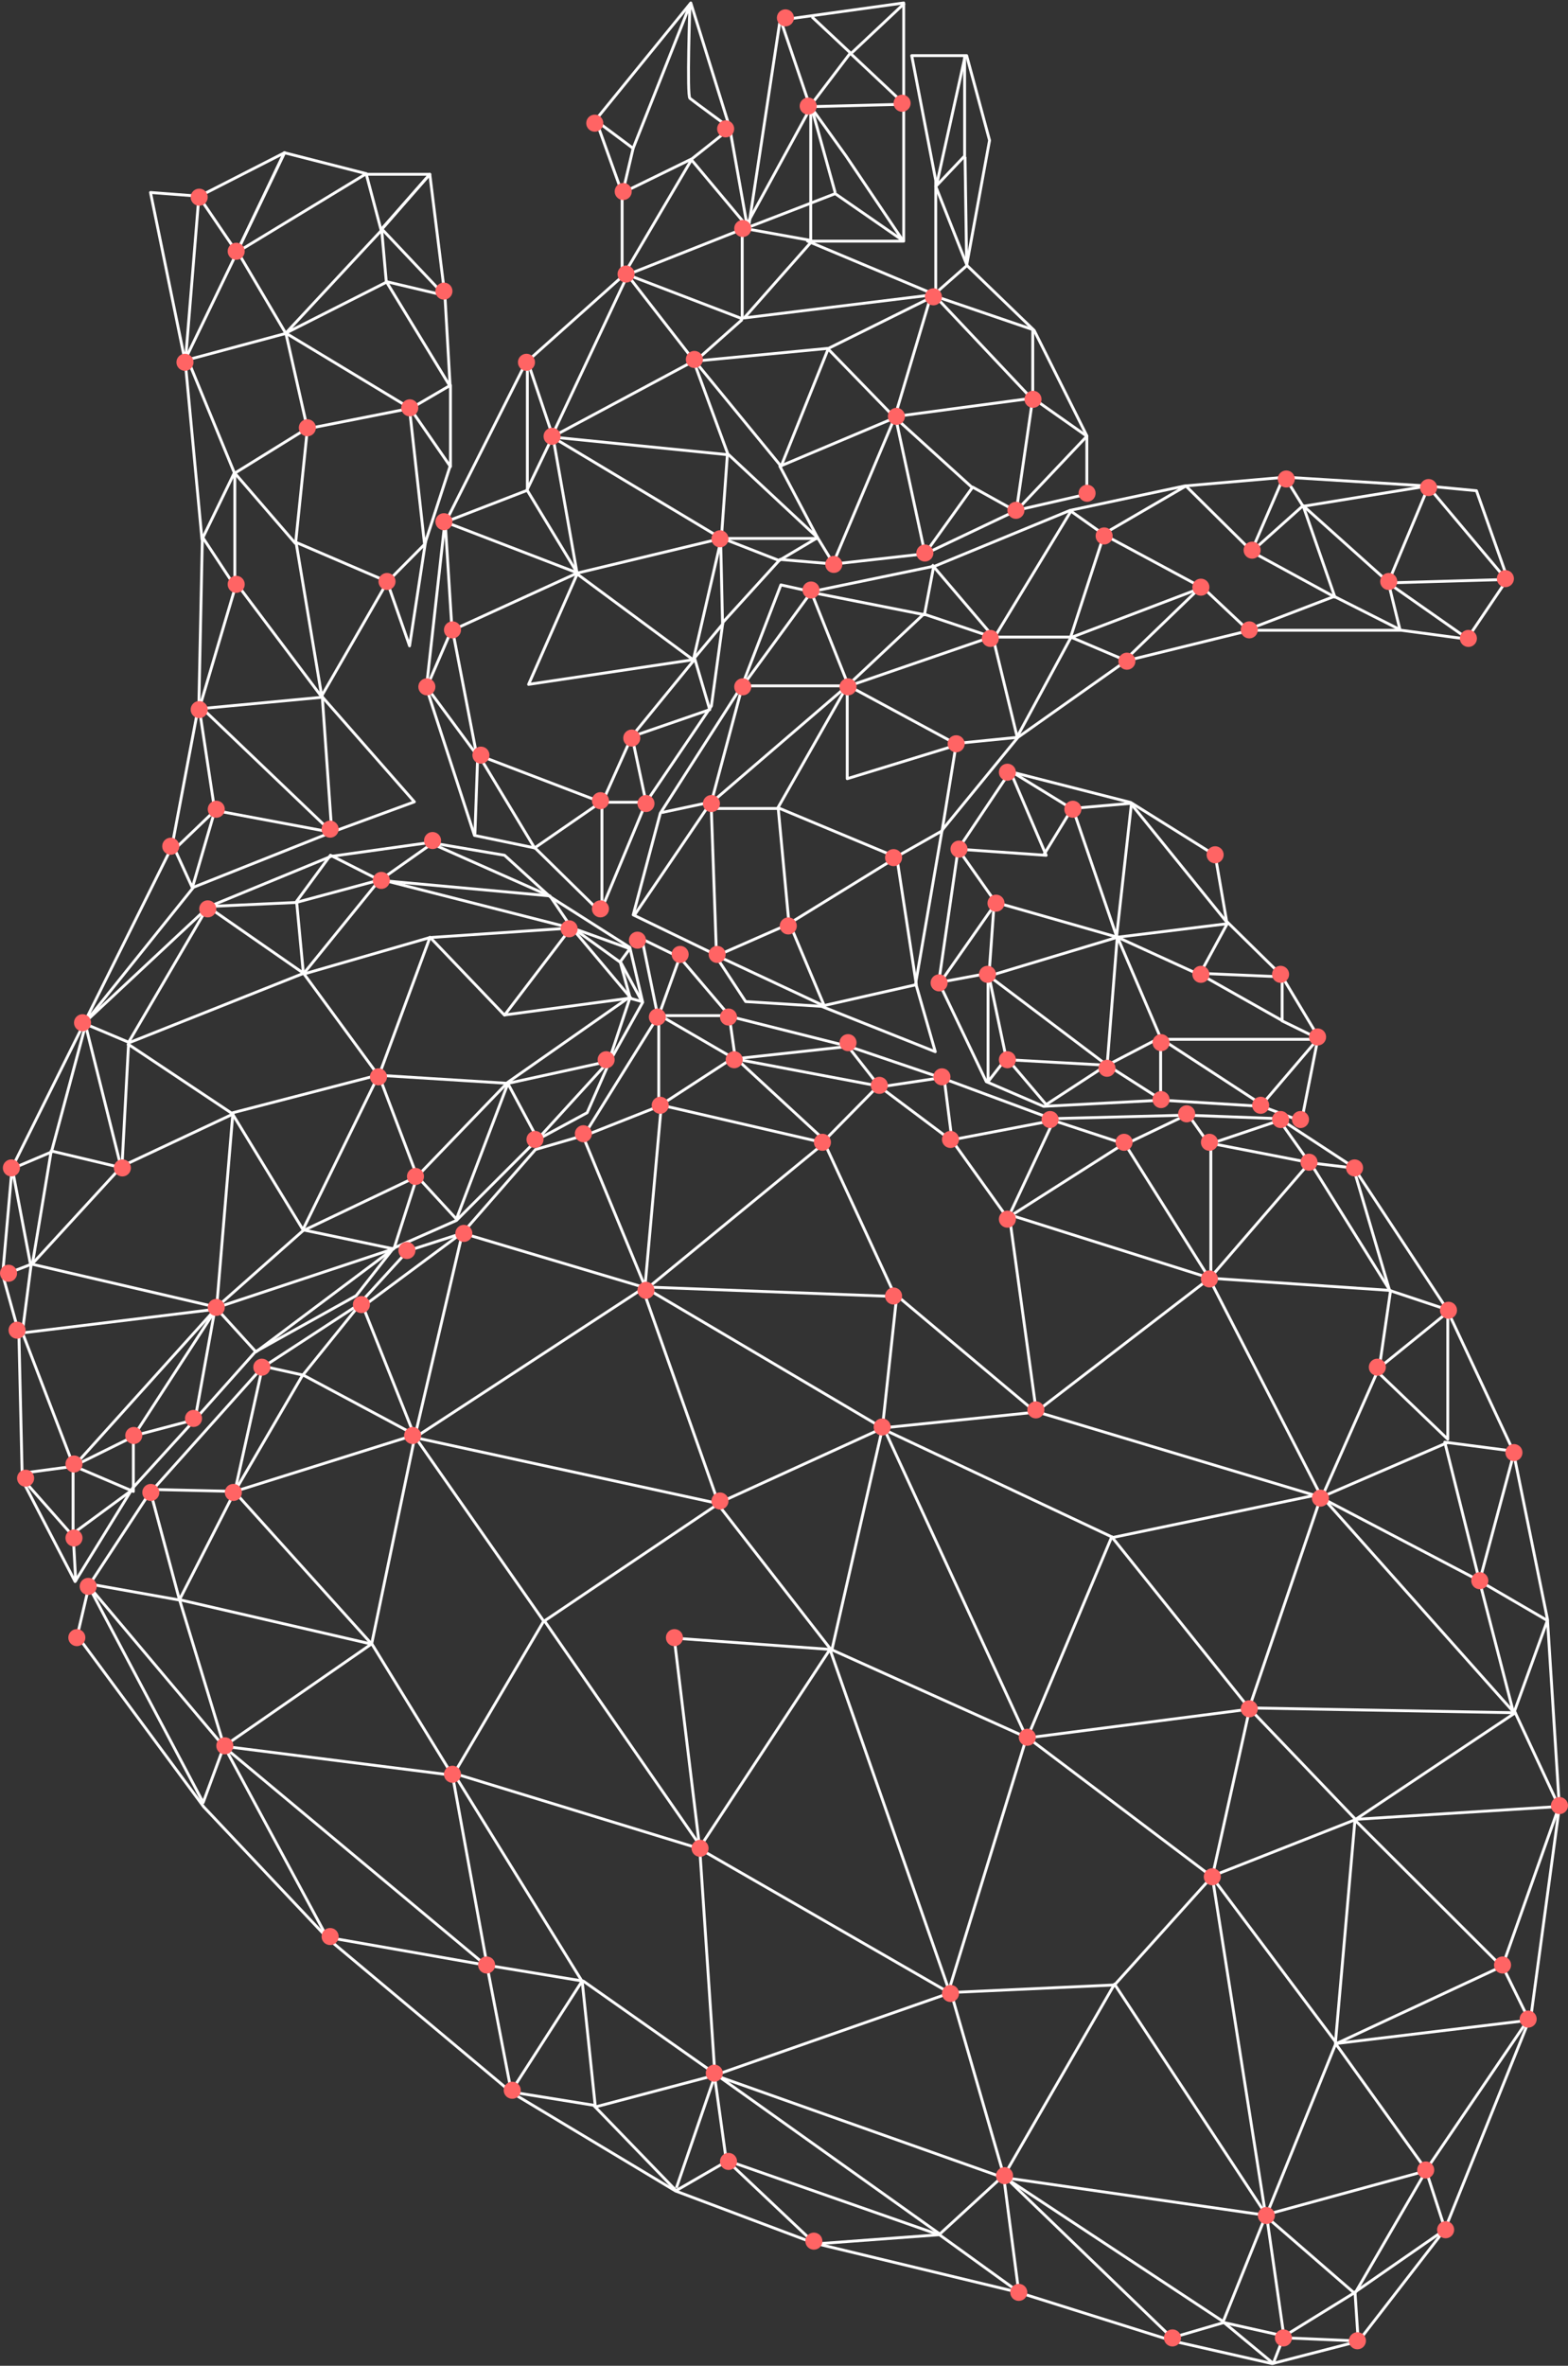<svg xmlns="http://www.w3.org/2000/svg" width="551" height="831.049" viewBox="0 0 551 831.049">
  <rect x="0" y="0" width="551" height="831.049" fill="#333333" stroke="none"/>
  <g id="Group_1" data-name="Group 1" transform="translate(-871 -74.733)">
    <g id="lines">
      <path id="Path_1" data-name="Path 1" d="M2655.9,479.375l28.817,7.367-45.5,27.625Z" transform="translate(-1685 -351)" fill="none" stroke="#fff" stroke-linejoin="round" stroke-width="1"/>
      <path id="Path_2" data-name="Path 2" d="M2639.219,514.367l-13.325-19.608,30.117-15.383Z" transform="translate(-1685 -351)" fill="none" stroke="#fff" stroke-linejoin="round" stroke-width="1"/>
      <path id="Path_3" data-name="Path 3" d="M2625.894,494.65l-17.008-1.3,12.242,59.692Z" transform="translate(-1685 -351)" fill="none" stroke="#fff" stroke-linejoin="round" stroke-width="1"/>
      <path id="Path_4" data-name="Path 4" d="M2620.91,552.392l18.525-38.35,17.008,28.817Z" transform="translate(-1685 -351)" fill="none" stroke="#fff" stroke-linejoin="round" stroke-width="1"/>
      <path id="Path_5" data-name="Path 5" d="M2684.719,486.959h22.317l-17.117,19.608Z" transform="translate(-1685 -351)" fill="none" stroke="#fff" stroke-linejoin="round" stroke-width="1"/>
      <path id="Path_6" data-name="Path 6" d="M2690.135,506.567l-33.692,36.183,35.317-17.875Z" transform="translate(-1685 -351)" fill="none" stroke="#fff" stroke-linejoin="round" stroke-width="1"/>
      <path id="Path_7" data-name="Path 7" d="M2691.76,524.659l20.583,4.875,1.842,31.958Z" transform="translate(-1685 -351)" fill="none" stroke="#fff" stroke-linejoin="round" stroke-width="1"/>
      <path id="Path_8" data-name="Path 8" d="M2707.036,486.959l5.308,42.683-22.208-23.508Z" transform="translate(-1685 -351)" fill="none" stroke="#fff" stroke-linejoin="round" stroke-width="1"/>
      <path id="Path_9" data-name="Path 9" d="M2656.444,542.75l43.767,26.433-36.183,7.15Z" transform="translate(-1685 -351)" fill="none" stroke="#fff" stroke-linejoin="round" stroke-width="1"/>
      <path id="Path_10" data-name="Path 10" d="M2700.211,569.292l14.083-8.233v28.6Z" transform="translate(-1685 -351)" fill="none" stroke="#fff" stroke-linejoin="round" stroke-width="1"/>
      <path id="Path_11" data-name="Path 11" d="M2664.027,576.334l-4.117,39.867,32.283,13.867,13-13.108-5.308-47.775" transform="translate(-1685 -351)" fill="none" stroke="#fff" stroke-linejoin="round" stroke-width="1"/>
      <path id="Path_12" data-name="Path 12" d="M2620.91,550.767l6.067,64.458,11.375-23.4-16.358-39.758" transform="translate(-1685 -351)" fill="none" stroke="#fff" stroke-linejoin="round" stroke-width="1"/>
      <path id="Path_13" data-name="Path 13" d="M2638.352,592.042l25.892-16.033" transform="translate(-1685 -351)" fill="none" stroke="#fff" stroke-width="1"/>
      <path id="Path_14" data-name="Path 14" d="M2714.294,589.117l-8.992,27.625" transform="translate(-1685 -351)" fill="none" stroke="#fff" stroke-width="1"/>
      <path id="Path_15" data-name="Path 15" d="M2659.911,616.742l-21.536-24.96" transform="translate(-1685 -351)" fill="none" stroke="#fff" stroke-width="1"/>
      <path id="Path_16" data-name="Path 16" d="M2692.033,630.067l7.886,22.555,5.634-36.758" transform="translate(-1685 -351)" fill="none" stroke="#fff" stroke-linejoin="round" stroke-width="1"/>
      <path id="Path_17" data-name="Path 17" d="M2627.108,614.6l-1.268,60.7,13.238-44.644,29.857,39.715,23.378-40.56" transform="translate(-1685 -351)" fill="none" stroke="#fff" stroke-linejoin="round" stroke-width="1"/>
      <path id="Path_18" data-name="Path 18" d="M2626.827,613.893l11.689,17.745V591.782" transform="translate(-1685 -351)" fill="none" stroke="#fff" stroke-linejoin="round" stroke-width="1"/>
      <path id="Path_19" data-name="Path 19" d="M2669.077,670.368l-9.013-53.939" transform="translate(-1685 -351)" fill="none" stroke="#fff" stroke-width="1"/>
      <path id="Path_20" data-name="Path 20" d="M2625.841,674.733l43.518-4.084,32.251,36.758-29.153,10.7L2624.01,737.4l-38.729,48.306,31.124-62.53,9.436-49.855,5.633,37.18-14.083,13.52" transform="translate(-1685 -351)" fill="none" stroke="#fff" stroke-linejoin="round" stroke-width="1"/>
      <path id="Path_21" data-name="Path 21" d="M2616.264,723.321l1.127.7,6.2,13.52,8.027-27.463" transform="translate(-1685 -351)" fill="none" stroke="#fff" stroke-linejoin="round" stroke-width="1"/>
      <path id="Path_22" data-name="Path 22" d="M2672.6,718.11l-3.38-48.024" transform="translate(-1685 -351)" fill="none" stroke="#fff" stroke-width="1"/>
      <path id="Path_23" data-name="Path 23" d="M2627.249,674.733,2672.6,718.11l-41.405-7.746" transform="translate(-1685 -351)" fill="none" stroke="#fff" stroke-linejoin="round" stroke-width="1"/>
      <path id="Path_24" data-name="Path 24" d="M2585.281,785.71l-25.261,50.652,14.042-5.95,12.615-46.888" transform="translate(-1685 -351)" fill="none" stroke="#fff" stroke-linejoin="round" stroke-width="1"/>
      <path id="Path_25" data-name="Path 25" d="M2574.538,830.174l24.039,5.712-12.615-50.458,15.233,6.426,27.847-47.6,33.559,23.325-2.38-25.229,11.9-16.185,17.375,8.806,18.565-13.09,25.229,4.284,15.947,14.519,28.085,17.851,4.522,19.279-11.662,20.945-7.854,17.851-17.613,9.52-28.323,28.323-22.135,9.758-13.091,16.661L2645.7,900.624l-21.421,24.039-21.659,23.8-20.231,32.845-18.565-35.7-1.19-51.648-5.712-20.469,3.332-37.605,6.426,33.8,65.452,15.233,5.712-68.308,51.41-13.328,17.851-48.316,26.181,27.371,23.563-30.941,17.137,12.376,3.332,12.138L2734.48,805.9l-31.893,33.083L2662.6,858.021" transform="translate(-1685 -351)" fill="none" stroke="#fff" stroke-linejoin="round" stroke-width="1"/>
      <path id="Path_26" data-name="Path 26" d="M2598.815,836.362l2.38-44.27,61.644-24.515,26.419-32.607,59.978,5.474,7.616,11.186,20.469,7.378-3.332,4.522,7.616,14.042-4.284-1.19-7.378,22.135-24.991,27.371-10.472-19.517-18.089,47.6-13.8-14.995-8.092,25.229-48.554,36.415-14.281-15.709-7.14,39.509-21.659,5.712v19.517l-21.183-9.044v24.753l-17.851-20.231" transform="translate(-1685 -351)" fill="none" stroke="#fff" stroke-linejoin="round" stroke-width="1"/>
      <path id="Path_27" data-name="Path 27" d="M2582.63,981.309l-.952-16.9,20.707-15.233" transform="translate(-1685 -351)" fill="none" stroke="#fff" stroke-linejoin="round" stroke-width="1"/>
      <path id="Path_28" data-name="Path 28" d="M2563.828,943.228l17.851-2.38,21.183-10.472L2631.9,885.63l-68.071,8.33,3.094-23.8,31.893-34.749,39.033-18.327-37.129-24.753" transform="translate(-1685 -351)" fill="none" stroke="#fff" stroke-linejoin="round" stroke-width="1"/>
      <path id="Path_29" data-name="Path 29" d="M2556.925,873.729l10.472-4.046,6.664-39.985" transform="translate(-1685 -351)" fill="none" stroke="#fff" stroke-linejoin="round" stroke-width="1"/>
      <path id="Path_30" data-name="Path 30" d="M2563.828,893.722l18.089,47.126,49.982-55.456" transform="translate(-1685 -351)" fill="none" stroke="#fff" stroke-linejoin="round" stroke-width="1"/>
      <path id="Path_31" data-name="Path 31" d="M2689.072,803.454l45.067,2.817" transform="translate(-1685 -351)" fill="none" stroke="#fff" stroke-width="1"/>
      <path id="Path_32" data-name="Path 32" d="M2702.733,839.367l-13.661-36.053-26.617,54.362-24.787-40.7" transform="translate(-1685 -351)" fill="none" stroke="#fff" stroke-linejoin="round" stroke-width="1"/>
      <path id="Path_33" data-name="Path 33" d="M2694.283,864.435l-31.547-6.619-30.843,27.322Z" transform="translate(-1685 -351)" fill="none" stroke="#fff" stroke-linejoin="round" stroke-width="1"/>
      <path id="Path_34" data-name="Path 34" d="M2585.981,784.723l43.236-40.419,43.095-17.745,36.194-5.07" transform="translate(-1685 -351)" fill="none" stroke="#fff" stroke-linejoin="round" stroke-width="1"/>
      <path id="Path_35" data-name="Path 35" d="M2629.217,744.163l30.843-1.408,29.293-7.887" transform="translate(-1685 -351)" fill="none" stroke="#fff" stroke-linejoin="round" stroke-width="1"/>
      <path id="Path_36" data-name="Path 36" d="M2707.25,721.88l41.6,18.47" transform="translate(-1685 -351)" fill="none" stroke="#fff" stroke-width="1"/>
      <path id="Path_37" data-name="Path 37" d="M2690.891,734.97l65.758,16.755-49.617,3.358-44.2,12.783,26.108,35.642" transform="translate(-1685 -351)" fill="none" stroke="#fff" stroke-linejoin="round" stroke-width="1"/>
      <path id="Path_38" data-name="Path 38" d="M2733.25,782.275l44.417-5.958-21.125-25.133" transform="translate(-1685 -351)" fill="none" stroke="#fff" stroke-linejoin="round" stroke-width="1"/>
      <path id="Path_39" data-name="Path 39" d="M2769.975,798.525l-35.642,7.8" transform="translate(-1685 -351)" fill="none" stroke="#fff" stroke-width="1"/>
      <path id="Path_40" data-name="Path 40" d="M2798.75,426.771,2765.364,467.8l9.251,25.743v29.363l-33.788,30.168-28.559,56.715-6.436,57.52,16.894,51.888,21.318,4.425,22.927,22.525,16.089-38.615,22.927-33.788,4.022-29.363,20.112-22.123,18.905,1.609,32.179-3.62,32.179-15.285,24.536-5.631V578.816l-18.5-37.006-23.732-22.927,8.045-43.844-8.045-29.765h-19.307l8.447,43.844v40.224l-45.05-18.905h33.788V426.771l-43.441,6.034-11.263,74.011-6.436-36.2Z" transform="translate(-1685 -351)" fill="none" stroke="#fff" stroke-linejoin="round" stroke-width="1"/>
      <path id="Path_41" data-name="Path 41" d="M2812.533,470.708s-13-9.52-14.1-10.436,0-32.772,0-32.772l-19.956,50.348-13-9.7" transform="translate(-1685 -351)" fill="none" stroke="#fff" stroke-linejoin="round" stroke-width="1"/>
      <path id="Path_42" data-name="Path 42" d="M2778.479,477.849l-3.662,15.562,24.35-11.9,13.365-10.619" transform="translate(-1685 -351)" fill="none" stroke="#fff" stroke-linejoin="round" stroke-width="1"/>
      <path id="Path_43" data-name="Path 43" d="M2774.818,522.887l24.167-41.011,19.773,23.618-42.109,16.661-26.547,56.39-8.788-26.181v45.588l-28.857,11.154,46.475,17.886-44.363,20.28-8.591,19.858,17.886,24.223-.986,27.463" transform="translate(-1685 -351)" fill="none" stroke="#fff" stroke-linejoin="round" stroke-width="1"/>
      <path id="Path_44" data-name="Path 44" d="M2712.456,609.387l2.394,37.743" transform="translate(-1685 -351)" fill="none" stroke="#fff" stroke-width="1"/>
      <path id="Path_45" data-name="Path 45" d="M2723.582,691.352l-8.591-44.5" transform="translate(-1685 -351)" fill="none" stroke="#fff" stroke-width="1"/>
      <path id="Path_46" data-name="Path 46" d="M2723.582,689.944l20.28,33.659,23.66-16.337v38.166" transform="translate(-1685 -351)" fill="none" stroke="#fff" stroke-linejoin="round" stroke-width="1"/>
      <path id="Path_47" data-name="Path 47" d="M2724.99,691.352l42.391,16.2h15.633l-4.929-23.1,27.322-9.436-5.352-18.168,9.858-11.83-.7-30.42,20.562,8.028,13.52-8.028,5.492,9.013,21.829-51.686,10.422,48.306,16.759-23.378L2913,605.3l24.927-26.336-19.012-13.379V541.505l-35.068-11.971,11.971-10.562-10.985-27.744,10.14-10.7V445.457" transform="translate(-1685 -351)" fill="none" stroke="#fff" stroke-linejoin="round" stroke-width="1"/>
      <path id="Path_48" data-name="Path 48" d="M2885.118,490.664l10-45.067" transform="translate(-1685 -351)" fill="none" stroke="#fff" stroke-width="1"/>
      <path id="Path_49" data-name="Path 49" d="M2895.117,480.806l.563,37.6" transform="translate(-1685 -351)" fill="none" stroke="#fff" stroke-width="1"/>
      <path id="Path_50" data-name="Path 50" d="M2918.777,566.01l-34.645-36.758-66.615,8.168,23.378-26.477V463.2l32.955-.845-18.872-17.745,18.872-17.745" transform="translate(-1685 -351)" fill="none" stroke="#fff" stroke-linejoin="round" stroke-width="1"/>
      <path id="Path_51" data-name="Path 51" d="M2841.319,431.655l13.52,12.675-14.224,18.731-10.422-30.7" transform="translate(-1685 -351)" fill="none" stroke="#fff" stroke-linejoin="round" stroke-width="1"/>
      <path id="Path_52" data-name="Path 52" d="M2840.755,463.061l12.534,17.463,20,29.716-23.8-16.478-8.732,3.38" transform="translate(-1685 -351)" fill="none" stroke="#fff" stroke-linejoin="round" stroke-width="1"/>
      <path id="Path_53" data-name="Path 53" d="M2849.487,493.411l-8.309-29.927" transform="translate(-1685 -351)" fill="none" stroke="#fff" stroke-width="1"/>
      <path id="Path_54" data-name="Path 54" d="M2841.178,510.24l-23.378-4.225L2841.178,497" transform="translate(-1685 -351)" fill="none" stroke="#fff" stroke-linejoin="round" stroke-width="1"/>
      <path id="Path_55" data-name="Path 55" d="M2817.8,505.734l23.238-42.532" transform="translate(-1685 -351)" fill="none" stroke="#fff" stroke-width="1"/>
      <path id="Path_56" data-name="Path 56" d="M2816.814,506.579V537.7l-40.419-15.492,23.519,30.279L2750.2,579.108l-9.013,18.731,17.745,29.293-17.182,39.011,58.3-8.732-21.97,26.9-10.422,23.238" transform="translate(-1685 -351)" fill="none" stroke="#fff" stroke-linejoin="round" stroke-width="1"/>
      <path id="Path_57" data-name="Path 57" d="M2758.509,627.132l41.124,30.42,9.858-42.673Z" transform="translate(-1685 -351)" fill="none" stroke="#fff" stroke-linejoin="round" stroke-width="1"/>
      <path id="Path_58" data-name="Path 58" d="M2750.2,578.545l8.591,48.588" transform="translate(-1685 -351)" fill="none" stroke="#fff" stroke-width="1"/>
      <path id="Path_59" data-name="Path 59" d="M2809.49,614.88l-59.432-35.631,61.544,6.2Z" transform="translate(-1685 -351)" fill="none" stroke="#fff" stroke-linejoin="round" stroke-width="1"/>
      <path id="Path_60" data-name="Path 60" d="M2843.431,614.88H2809.35" transform="translate(-1685 -351)" fill="none" stroke="#fff" stroke-width="1"/>
      <path id="Path_61" data-name="Path 61" d="M2799.773,552.631l11.971,32.533,31.547,29.434-13.238-25.068,40.419-17.041-23.66-24.364Z" transform="translate(-1685 -351)" fill="none" stroke="#fff" stroke-linejoin="round" stroke-width="1"/>
      <path id="Path_62" data-name="Path 62" d="M2847.093,548.125l-16.618,41.405-30.7-37.462" transform="translate(-1685 -351)" fill="none" stroke="#fff" stroke-linejoin="round" stroke-width="1"/>
      <path id="Path_63" data-name="Path 63" d="M2816.814,537.985l-16.337,14.506" transform="translate(-1685 -351)" fill="none" stroke="#fff" stroke-width="1"/>
      <path id="Path_64" data-name="Path 64" d="M2884.414,529.642l-37.884,18.764" transform="translate(-1685 -351)" fill="none" stroke="#fff" stroke-width="1"/>
      <path id="Path_65" data-name="Path 65" d="M2883.146,529.642l-12.675,42.424,48.447-6.478-5.774,39.574" transform="translate(-1685 -351)" fill="none" stroke="#fff" stroke-linejoin="round" stroke-width="1"/>
      <path id="Path_66" data-name="Path 66" d="M2870.471,572.348l27.322,24.787" transform="translate(-1685 -351)" fill="none" stroke="#fff" stroke-width="1"/>
      <path id="Path_67" data-name="Path 67" d="M3085.783,629.057l-10.948-30.941-17.375-1.666-49.744-3.094-35.463,3.094-40.224,8.568-47.364,19.517-43.556,9.044-10.71-2.38-13.566,35.225-28.8,44.984-9.521,35.7,28.561,13.8,10.948,16.661,26.657,1.666,39.986,15.947-6.9-24.039,9.282-53.79,26.657-32.607,38.082-26.9,43.555-10.71h53.076l23.087,3.094Z" transform="translate(-1685 -351)" fill="none" stroke="#fff" stroke-linejoin="round" stroke-width="1"/>
      <path id="Path_68" data-name="Path 68" d="M2841.348,633.341,2816.833,666.9l-10.948,40.938,1.9,53.552L2845.394,779,2878,771.624l-6.9-44.984,15.947-9.044,5-30.7,21.421-2.142-8.568-35.225h27.371l19.041,8.092,26.9-25.943,16.185,15.233,30.465-11.662,23.087,11.662-4.046-16.423,41.413-1.19L3057.7,596.45l-43.794,7.14-6.664-10.71L2995.815,619.3l-23.087-22.849-29.037,16.9-11.425-8.092" transform="translate(-1685 -351)" fill="none" stroke="#fff" stroke-linejoin="round" stroke-width="1"/>
      <path id="Path_69" data-name="Path 69" d="M2884.132,624.535l-3.275,17.137-39.747-7.854,13.09,32.845h-37.367" transform="translate(-1685 -351)" fill="none" stroke="#fff" stroke-linejoin="round" stroke-width="1"/>
      <path id="Path_70" data-name="Path 70" d="M2853.724,666.662l-47.364,40.7-17.851,3.808" transform="translate(-1685 -351)" fill="none" stroke="#fff" stroke-linejoin="round" stroke-width="1"/>
      <path id="Path_71" data-name="Path 71" d="M2779,747.109l27.123-39.985" transform="translate(-1685 -351)" fill="none" stroke="#fff" stroke-width="1"/>
      <path id="Path_72" data-name="Path 72" d="M2808.027,761.39l25.467-11.186,12.138,28.8" transform="translate(-1685 -351)" fill="none" stroke="#fff" stroke-linejoin="round" stroke-width="1"/>
      <path id="Path_73" data-name="Path 73" d="M2805.885,709.742h23.325l24.515-43.08,26.9-25.229,24.753,8.33-21.9-25.7" transform="translate(-1685 -351)" fill="none" stroke="#fff" stroke-linejoin="round" stroke-width="1"/>
      <path id="Path_74" data-name="Path 74" d="M2905.372,649.764l27.133-44.746" transform="translate(-1685 -351)" fill="none" stroke="#fff" stroke-width="1"/>
      <path id="Path_75" data-name="Path 75" d="M2932.148,649.764l11.782-36.177,34.511,18.565Z" transform="translate(-1685 -351)" fill="none" stroke="#fff" stroke-linejoin="round" stroke-width="1"/>
      <path id="Path_76" data-name="Path 76" d="M2995.815,619.537l18.089-16.185,11.187,32.131Z" transform="translate(-1685 -351)" fill="none" stroke="#fff" stroke-linejoin="round" stroke-width="1"/>
      <path id="Path_77" data-name="Path 77" d="M3013.9,603.352l29.989,26.895,14.042-33.559" transform="translate(-1685 -351)" fill="none" stroke="#fff" stroke-linejoin="round" stroke-width="1"/>
      <path id="Path_78" data-name="Path 78" d="M3043.417,630.247l27.847,19.517" transform="translate(-1685 -351)" fill="none" stroke="#fff" stroke-width="1"/>
      <path id="Path_79" data-name="Path 79" d="M2913.464,684.513l18.8-34.749" transform="translate(-1685 -351)" fill="none" stroke="#fff" stroke-width="1"/>
      <path id="Path_80" data-name="Path 80" d="M2892.52,687.369l-38.8,11.9V666.424Z" transform="translate(-1685 -351)" fill="none" stroke="#fff" stroke-linejoin="round" stroke-width="1"/>
      <path id="Path_81" data-name="Path 81" d="M2903.468,649.764,2853.724,666.9" transform="translate(-1685 -351)" fill="none" stroke="#fff" stroke-width="1"/>
      <path id="Path_82" data-name="Path 82" d="M2833.256,750.2l-3.808-40.7,41.651,17.375Z" transform="translate(-1685 -351)" fill="none" stroke="#fff" stroke-linejoin="round" stroke-width="1"/>
      <path id="Path_83" data-name="Path 83" d="M2910.939,696.794l42.389,10.829,29.7,18.565,4.022,23.206,19.184,18.874,13,21.659-5.879,29.7-13.924-5.26-35.273-2.166L2922.7,814.37l-20.112-8.664-16.708-34.963,6.807-46.721Z" transform="translate(-1685 -351)" fill="none" stroke="#fff" stroke-linejoin="round" stroke-width="1"/>
      <path id="Path_84" data-name="Path 84" d="M2932.505,709.742l20.823-1.81,34.035,42.08-9.592,17.636,28.775,1.238v15.471l12.686,6.188-19.8,23.206-35.582-23.206v21.349l-18.874-12.067-21.349,13.923-13.924-16.4-6.5,8.354V767.649l-16.708,3.094,19.493-27.847-13.3-18.874,30.941,2.166-12.686-29.7Z" transform="translate(-1685 -351)" fill="none" stroke="#fff" stroke-linejoin="round" stroke-width="1"/>
      <path id="Path_85" data-name="Path 85" d="M2922.866,725.878l10.041-16.4,15.471,45.174,5.26-47.031" transform="translate(-1685 -351)" fill="none" stroke="#fff" stroke-linejoin="round" stroke-width="1"/>
      <path id="Path_86" data-name="Path 86" d="M2987.363,750.2l-38.676,4.759,29.085,13.3" transform="translate(-1685 -351)" fill="none" stroke="#fff" stroke-linejoin="round" stroke-width="1"/>
      <path id="Path_87" data-name="Path 87" d="M2905.372,742.586l43.315,12.376-45.174,13.614Z" transform="translate(-1685 -351)" fill="none" stroke="#fff" stroke-linejoin="round" stroke-width="1"/>
      <path id="Path_88" data-name="Path 88" d="M2903.513,768.577l6.188,29.394,35.344,1.963Z" transform="translate(-1685 -351)" fill="none" stroke="#fff" stroke-linejoin="round" stroke-width="1"/>
      <path id="Path_89" data-name="Path 89" d="M2945.045,799.934l3.575-45.175,15.167,35.425Z" transform="translate(-1685 -351)" fill="none" stroke="#fff" stroke-linejoin="round" stroke-width="1"/>
      <path id="Path_90" data-name="Path 90" d="M2963.786,790.834h55.358" transform="translate(-1685 -351)" fill="none" stroke="#fff" stroke-width="1"/>
      <path id="Path_91" data-name="Path 91" d="M3006.578,784.256l-29.033-16.388" transform="translate(-1685 -351)" fill="none" stroke="#fff" stroke-width="1"/>
      <path id="Path_92" data-name="Path 92" d="M2781.605,755.582l13.309,6.5,17.636,20.731,41.771,10.52,32.8,11.139,38.367,14.233,47.34-1.238,32.8,1.238,25.99,17.018,33.417,50.744-24.444,19.8-20.112,45.484-99.94-30.013-54.147,5.569L2809.457,953.3l-62.5,42.08-31.869,54.147-28.466-46.412,15.161-72.712-18.874-47.34,16.4-17.946,19.184-6.188,25.681-29.394,17.018-4.951,25.991-41.771Z" transform="translate(-1685 -351)" fill="none" stroke="#fff" stroke-linejoin="round" stroke-width="1"/>
      <path id="Path_93" data-name="Path 93" d="M2794.605,762.7l-7.116,19.8h24.753l2.166,15.161,39.6-4.332,11.139,14.233,22.587-3.4,2.785,21.968,35.582-6.807,25.372,8.354,21.968-10.52,7.426,10.52,24.753-8.354,10.52,14.852,15.47,1.856,12.686,43.008,20.421,6.807" transform="translate(-1685 -351)" fill="none" stroke="#fff" stroke-linejoin="round" stroke-width="1"/>
      <path id="Path_94" data-name="Path 94" d="M3040.588,906.885l4.022-27.538-28.156-45.174-34.964-6.807v48.268l-30.322-48.268-40.842,25.991,16.089-34.345" transform="translate(-1685 -351)" fill="none" stroke="#fff" stroke-linejoin="round" stroke-width="1"/>
      <path id="Path_95" data-name="Path 95" d="M2910.325,853.976l-19.493-27.228-25.991-19.493-50.743-9.592-26.609-15.471v32.179l-26.609,10.52,21.968,53.219-64.358-19.184L2701.782,930.4l45.174,64.667" transform="translate(-1685 -351)" fill="none" stroke="#fff" stroke-linejoin="round" stroke-width="1"/>
      <path id="Path_96" data-name="Path 96" d="M2781.844,878.419l-80.062,52.291,106.747,23.206Z" transform="translate(-1685 -351)" fill="none" stroke="#fff" stroke-linejoin="round" stroke-width="1"/>
      <path id="Path_97" data-name="Path 97" d="M2814.1,797.044l-25.681,16.708-5.879,65.286,63.739-52.291Z" transform="translate(-1685 -351)" fill="none" stroke="#fff" stroke-linejoin="round" stroke-width="1"/>
      <path id="Path_98" data-name="Path 98" d="M2787.489,813.751l57.551,13.306,19.8-20.112" transform="translate(-1685 -351)" fill="none" stroke="#fff" stroke-linejoin="round" stroke-width="1"/>
      <path id="Path_99" data-name="Path 99" d="M2845.632,827.057l24.47,52.909,50.125,42.08-9.592-69.618,70.546,22.278,35.273-40.842" transform="translate(-1685 -351)" fill="none" stroke="#fff" stroke-linejoin="round" stroke-width="1"/>
      <path id="Path_100" data-name="Path 100" d="M3044.61,879.038l-63.739-4.332,39.6,77.044" transform="translate(-1685 -351)" fill="none" stroke="#fff" stroke-linejoin="round" stroke-width="1"/>
      <path id="Path_101" data-name="Path 101" d="M2919.608,922.047l61.573-47.34" transform="translate(-1685 -351)" fill="none" stroke="#fff" stroke-width="1"/>
      <path id="Path_102" data-name="Path 102" d="M2871.1,881.2l-88.87-3.4,83.851,49.506Z" transform="translate(-1685 -351)" fill="none" stroke="#fff" stroke-linejoin="round" stroke-width="1"/>
      <path id="Path_103" data-name="Path 103" d="M2682.908,885.138l34.995-25.964" transform="translate(-1685 -351)" fill="none" stroke="#fff" stroke-width="1"/>
      <path id="Path_104" data-name="Path 104" d="M2702.733,930.249l-40.1-21.439-14.118-3.137-40.264,44.97-20.916,31.9-4.183,17.779,44.447,60.134,43.924,46.539,64.317,53.859,57.52,34.512,48.63,18.3,71.638,17.256,54.905,17.256,34.512,7.844,30.329-7.844,30.328-39.218,30.329-75.3,9.935-73.207-4.183-65.886-12.027-59.088-24.054-3.137,12.55,50.2,11.5,44.447-67.978-76.344L2947.1,965.807l-81.05-38.172-17.779,77.913L2808,953.78" transform="translate(-1685 -351)" fill="none" stroke="#fff" stroke-linejoin="round" stroke-width="1"/>
      <path id="Path_105" data-name="Path 105" d="M3088.281,936.524l-23.531-50.2V931.3l-25.1-24.054" transform="translate(-1685 -351)" fill="none" stroke="#fff" stroke-linejoin="round" stroke-width="1"/>
      <path id="Path_106" data-name="Path 106" d="M3065.031,932.32l-44.992,19.435,55.911,29.293,12.112-45.067" transform="translate(-1685 -351)" fill="none" stroke="#fff" stroke-linejoin="round" stroke-width="1"/>
      <path id="Path_107" data-name="Path 107" d="M3075.81,981.048l23.942,13.943-11.548,31.828,15.633,33.518-19.858,56.052,9.154,18.59-36.053,53.094,6.76,20.843-31.687,21.97,1.127,17.182-26.336-1.127-3.521,9.013L2986.1,1241.59l-18.308,5.352-59.15-57.038,5.352,40.983-27.885-20.139-43.658,3.239-30.843-29.153-18.027,10.422-29.012-30-28.871-4.648-8.591-44.5-56.193-9.858-36.194-67.178-7.323,19.858-40.7-76.9,32.392,5.774-10.422-38.87,29.857.7,9.858-44.363" transform="translate(-1685 -351)" fill="none" stroke="#fff" stroke-linejoin="round" stroke-width="1"/>
      <path id="Path_108" data-name="Path 108" d="M2682.908,883.45l-34.529,22.533" transform="translate(-1685 -351)" fill="none" stroke="#fff" stroke-width="1"/>
      <path id="Path_109" data-name="Path 109" d="M2638.8,949.178l23.378-40.1,20.562-25.491" transform="translate(-1685 -351)" fill="none" stroke="#fff" stroke-linejoin="round" stroke-width="1"/>
      <path id="Path_110" data-name="Path 110" d="M2701.782,929.785l-63.261,19.858-19.435,38.025,15.773,51.827-48.024-57.038" transform="translate(-1685 -351)" fill="none" stroke="#fff" stroke-linejoin="round" stroke-width="1"/>
      <path id="Path_111" data-name="Path 111" d="M2686.84,1003.5l-48.583-53.917" transform="translate(-1685 -351)" fill="none" stroke="#fff" stroke-width="1"/>
      <path id="Path_112" data-name="Path 112" d="M2619.006,987.669l67.5,15.583-51.833,35.917,80.333,10.167,12.167,66.75,33.833,5.583,46.083,32.417,79.167,56.417,22.167-20.333,77.417,51.083,15.167-37.75,6.167,42.917,25.25-15.583,24.833-42.75-32-44.583,6.917-78.834-37.25-38.917-48.25-60.167-29.667,70.583-68.917-31-55.167-4,9,74.083,88.583,51" transform="translate(-1685 -351)" fill="none" stroke="#fff" stroke-linejoin="round" stroke-width="1"/>
      <path id="Path_113" data-name="Path 113" d="M2735.508,1160.6l25.062-38.986,4.641,44.246,42.08-11.139-13.614,39.6" transform="translate(-1685 -351)" fill="none" stroke="#fff" stroke-linejoin="round" stroke-width="1"/>
      <path id="Path_114" data-name="Path 114" d="M2811.314,1185.356l-4.332-31.251" transform="translate(-1685 -351)" fill="none" stroke="#fff" stroke-width="1"/>
      <path id="Path_115" data-name="Path 115" d="M2885.882,1210.728l-74.259-25.991" transform="translate(-1685 -351)" fill="none" stroke="#fff" stroke-width="1"/>
      <path id="Path_116" data-name="Path 116" d="M2760.482,1121.617l-45.067-72.969,86.472,26.477,5.352,79.571,82.951-29.012,18.59,64.361,38.87-67.318,53.376,81.12,24.505-60.558-43.8-58.446,50.418-19.858,56.333-37.6-93.513-1.69,25.35-74.5" transform="translate(-1685 -351)" fill="none" stroke="#fff" stroke-linejoin="round" stroke-width="1"/>
      <path id="Path_117" data-name="Path 117" d="M3032.15,1064.844l71.4-4.507" transform="translate(-1685 -351)" fill="none" stroke="#fff" stroke-width="1"/>
      <path id="Path_118" data-name="Path 118" d="M3093.272,1135.4l-67.6,8.168,58.023-27.04-51.4-51.263" transform="translate(-1685 -351)" fill="none" stroke="#fff" stroke-linejoin="round" stroke-width="1"/>
      <path id="Path_119" data-name="Path 119" d="M3007.645,1246.42l-21.688-4.829" transform="translate(-1685 -351)" fill="none" stroke="#fff" stroke-width="1"/>
      <path id="Path_120" data-name="Path 120" d="M3032.15,1231.45l-31.828-27.6,57.178-15.632" transform="translate(-1685 -351)" fill="none" stroke="#fff" stroke-linejoin="round" stroke-width="1"/>
      <path id="Path_121" data-name="Path 121" d="M3000.322,1203.847l-91.964-13.238-101.682-36.053" transform="translate(-1685 -351)" fill="none" stroke="#fff" stroke-linejoin="round" stroke-width="1"/>
      <path id="Path_122" data-name="Path 122" d="M2866.53,927.307l50.278,108.948,78.3-10.14-13.1,58.868,18.731,118.864" transform="translate(-1685 -351)" fill="none" stroke="#fff" stroke-linejoin="round" stroke-width="1"/>
      <path id="Path_123" data-name="Path 123" d="M2916.948,1035.973l64.924,49.01-34.223,38.025-57.883,2.676-42.109-120.554-45.489,69.149-54.925-79.289" transform="translate(-1685 -351)" fill="none" stroke="#fff" stroke-linejoin="round" stroke-width="1"/>
      <path id="Path_124" data-name="Path 124" d="M2889.2,1125.684l27.6-89.852" transform="translate(-1685 -351)" fill="none" stroke="#fff" stroke-width="1"/>
      <path id="Path_125" data-name="Path 125" d="M2634.858,1039.494l91.683,76.472" transform="translate(-1685 -351)" fill="none" stroke="#fff" stroke-width="1"/>
    </g>
    <g id="dots">
      <circle id="Ellipse_1" data-name="Ellipse 1" cx="3" cy="3" r="3" transform="translate(938 141)" fill="#ff6464"/>
      <circle id="Ellipse_2" data-name="Ellipse 2" cx="3" cy="3" r="3" transform="translate(951 160)" fill="#ff6464"/>
      <circle id="Ellipse_3" data-name="Ellipse 3" cx="3" cy="3" r="3" transform="translate(933 199)" fill="#ff6464"/>
      <circle id="Ellipse_4" data-name="Ellipse 4" cx="3" cy="3" r="3" transform="translate(976 222)" fill="#ff6464"/>
      <circle id="Ellipse_5" data-name="Ellipse 5" cx="3" cy="3" r="3" transform="translate(1012 215)" fill="#ff6464"/>
      <circle id="Ellipse_6" data-name="Ellipse 6" cx="3" cy="3" r="3" transform="translate(1053 199)" fill="#ff6464"/>
      <circle id="Ellipse_7" data-name="Ellipse 7" cx="3" cy="3" r="3" transform="translate(1024 174)" fill="#ff6464"/>
      <circle id="Ellipse_8" data-name="Ellipse 8" cx="3" cy="3" r="3" transform="translate(1077 115)" fill="#ff6464"/>
      <circle id="Ellipse_9" data-name="Ellipse 9" cx="3" cy="3" r="3" transform="translate(1087 139)" fill="#ff6464"/>
      <circle id="Ellipse_10" data-name="Ellipse 10" cx="3" cy="3" r="3" transform="translate(1123 117)" fill="#ff6464"/>
      <circle id="Ellipse_11" data-name="Ellipse 11" cx="3" cy="3" r="3" transform="translate(1129 152)" fill="#ff6464"/>
      <circle id="Ellipse_15" data-name="Ellipse 15" cx="3" cy="3" r="3" transform="translate(1088 168)" fill="#ff6464"/>
      <circle id="Ellipse_16" data-name="Ellipse 16" cx="3" cy="3" r="3" transform="translate(1112 198)" fill="#ff6464"/>
      <circle id="Ellipse_17" data-name="Ellipse 17" cx="3" cy="3" r="3" transform="translate(1062 225)" fill="#ff6464"/>
      <circle id="Ellipse_19" data-name="Ellipse 19" cx="3" cy="3" r="3" transform="translate(1024 255)" fill="#ff6464"/>
      <circle id="Ellipse_50" data-name="Ellipse 50" cx="3" cy="3" r="3" transform="translate(1004 276)" fill="#ff6464"/>
      <circle id="Ellipse_51" data-name="Ellipse 51" cx="3" cy="3" r="3" transform="translate(951 277)" fill="#ff6464"/>
      <circle id="Ellipse_52" data-name="Ellipse 52" cx="3" cy="3" r="3" transform="translate(938 321)" fill="#ff6464"/>
      <circle id="Ellipse_53" data-name="Ellipse 53" cx="3" cy="3" r="3" transform="translate(984 363)" fill="#ff6464"/>
      <circle id="Ellipse_54" data-name="Ellipse 54" cx="3" cy="3" r="3" transform="translate(944 356)" fill="#ff6464"/>
      <circle id="Ellipse_55" data-name="Ellipse 55" cx="3" cy="3" r="3" transform="translate(928 369)" fill="#ff6464"/>
      <circle id="Ellipse_56" data-name="Ellipse 56" cx="3" cy="3" r="3" transform="translate(941 391)" fill="#ff6464"/>
      <circle id="Ellipse_129" data-name="Ellipse 129" cx="3" cy="3" r="3" transform="translate(897 431)" fill="#ff6464"/>
      <circle id="Ellipse_130" data-name="Ellipse 130" cx="3" cy="3" r="3" transform="translate(911 482)" fill="#ff6464"/>
      <circle id="Ellipse_131" data-name="Ellipse 131" cx="3" cy="3" r="3" transform="translate(872 482)" fill="#ff6464"/>
      <circle id="Ellipse_57" data-name="Ellipse 57" cx="3" cy="3" r="3" transform="translate(1002 381)" fill="#ff6464"/>
      <circle id="Ellipse_58" data-name="Ellipse 58" cx="3" cy="3" r="3" transform="translate(1020 367)" fill="#ff6464"/>
      <circle id="Ellipse_59" data-name="Ellipse 59" cx="3" cy="3" r="3" transform="translate(1079 391)" fill="#ff6464"/>
      <circle id="Ellipse_60" data-name="Ellipse 60" cx="3" cy="3" r="3" transform="translate(1118 354)" fill="#ff6464"/>
      <circle id="Ellipse_61" data-name="Ellipse 61" cx="3" cy="3" r="3" transform="translate(1182 373)" fill="#ff6464"/>
      <circle id="Ellipse_62" data-name="Ellipse 62" cx="3" cy="3" r="3" transform="translate(1205 370)" fill="#ff6464"/>
      <circle id="Ellipse_63" data-name="Ellipse 63" cx="3" cy="3" r="3" transform="translate(1198 417)" fill="#ff6464"/>
      <circle id="Ellipse_64" data-name="Ellipse 64" cx="3" cy="3" r="3" transform="translate(1145 397)" fill="#ff6464"/>
      <circle id="Ellipse_65" data-name="Ellipse 65" cx="3" cy="3" r="3" transform="translate(1120 407)" fill="#ff6464"/>
      <circle id="Ellipse_68" data-name="Ellipse 68" cx="3" cy="3" r="3" transform="translate(1124 429)" fill="#ff6464"/>
      <circle id="Ellipse_69" data-name="Ellipse 69" cx="3" cy="3" r="3" transform="translate(1126 444)" fill="#ff6464"/>
      <circle id="Ellipse_70" data-name="Ellipse 70" cx="3" cy="3" r="3" transform="translate(1166 438)" fill="#ff6464"/>
      <circle id="Ellipse_71" data-name="Ellipse 71" cx="3" cy="3" r="3" transform="translate(1177 453)" fill="#ff6464"/>
      <circle id="Ellipse_72" data-name="Ellipse 72" cx="3" cy="3" r="3" transform="translate(1199 450)" fill="#ff6464"/>
      <circle id="Ellipse_73" data-name="Ellipse 73" cx="3" cy="3" r="3" transform="translate(1218 389)" fill="#ff6464"/>
      <circle id="Ellipse_74" data-name="Ellipse 74" cx="3" cy="3" r="3" transform="translate(1215 414)" fill="#ff6464"/>
      <circle id="Ellipse_75" data-name="Ellipse 75" cx="3" cy="3" r="3" transform="translate(1222 444)" fill="#ff6464"/>
      <circle id="Ellipse_76" data-name="Ellipse 76" cx="3" cy="3" r="3" transform="translate(1237 465)" fill="#ff6464"/>
      <circle id="Ellipse_77" data-name="Ellipse 77" cx="3" cy="3" r="3" transform="translate(1257 447)" fill="#ff6464"/>
      <circle id="Ellipse_78" data-name="Ellipse 78" cx="3" cy="3" r="3" transform="translate(1276 438)" fill="#ff6464"/>
      <circle id="Ellipse_79" data-name="Ellipse 79" cx="3" cy="3" r="3" transform="translate(1295 372)" fill="#ff6464"/>
      <circle id="Ellipse_80" data-name="Ellipse 80" cx="3" cy="3" r="3" transform="translate(1290 414)" fill="#ff6464"/>
      <circle id="Ellipse_81" data-name="Ellipse 81" cx="3" cy="3" r="3" transform="translate(1318 414)" fill="#ff6464"/>
      <circle id="Ellipse_82" data-name="Ellipse 82" cx="3" cy="3" r="3" transform="translate(1331 436)" fill="#ff6464"/>
      <circle id="Ellipse_83" data-name="Ellipse 83" cx="3" cy="3" r="3" transform="translate(1325 465)" fill="#ff6464"/>
      <circle id="Ellipse_84" data-name="Ellipse 84" cx="3" cy="3" r="3" transform="translate(1311 460)" fill="#ff6464"/>
      <circle id="Ellipse_86" data-name="Ellipse 86" cx="3" cy="3" r="3" transform="translate(1285 463)" fill="#ff6464"/>
      <circle id="Ellipse_87" data-name="Ellipse 87" cx="3" cy="3" r="3" transform="translate(1328 480)" fill="#ff6464"/>
      <circle id="Ellipse_91" data-name="Ellipse 91" cx="3" cy="3" r="3" transform="translate(1344 482)" fill="#ff6464"/>
      <circle id="Ellipse_92" data-name="Ellipse 92" cx="3" cy="3" r="3" transform="translate(1377 532)" fill="#ff6464"/>
      <circle id="Ellipse_93" data-name="Ellipse 93" cx="3" cy="3" r="3" transform="translate(1352 552)" fill="#ff6464"/>
      <circle id="Ellipse_94" data-name="Ellipse 94" cx="3" cy="3" r="3" transform="translate(1293 521)" fill="#ff6464"/>
      <circle id="Ellipse_95" data-name="Ellipse 95" cx="3" cy="3" r="3" transform="translate(1202 472)" fill="#ff6464"/>
      <circle id="Ellipse_96" data-name="Ellipse 96" cx="3" cy="3" r="3" transform="translate(1222 500)" fill="#ff6464"/>
      <circle id="Ellipse_97" data-name="Ellipse 97" cx="3" cy="3" r="3" transform="translate(1157 473)" fill="#ff6464"/>
      <circle id="Ellipse_98" data-name="Ellipse 98" cx="3" cy="3" r="3" transform="translate(1100 460)" fill="#ff6464"/>
      <circle id="Ellipse_99" data-name="Ellipse 99" cx="3" cy="3" r="3" transform="translate(1099 429)" fill="#ff6464"/>
      <circle id="Ellipse_100" data-name="Ellipse 100" cx="3" cy="3" r="3" transform="translate(1081 444)" fill="#ff6464"/>
      <circle id="Ellipse_101" data-name="Ellipse 101" cx="3" cy="3" r="3" transform="translate(1068 398)" fill="#ff6464"/>
      <circle id="Ellipse_102" data-name="Ellipse 102" cx="3" cy="3" r="3" transform="translate(1073 470)" fill="#ff6464"/>
      <circle id="Ellipse_103" data-name="Ellipse 103" cx="3" cy="3" r="3" transform="translate(1056 472)" fill="#ff6464"/>
      <circle id="Ellipse_104" data-name="Ellipse 104" cx="3" cy="3" r="3" transform="translate(1001 450)" fill="#ff6464"/>
      <circle id="Ellipse_105" data-name="Ellipse 105" cx="3" cy="3" r="3" transform="translate(1014 485)" fill="#ff6464"/>
      <circle id="Ellipse_106" data-name="Ellipse 106" cx="3" cy="3" r="3" transform="translate(1011 511)" fill="#ff6464"/>
      <circle id="Ellipse_107" data-name="Ellipse 107" cx="3" cy="3" r="3" transform="translate(1031 505)" fill="#ff6464"/>
      <circle id="Ellipse_108" data-name="Ellipse 108" cx="3" cy="3" r="3" transform="translate(1095 525)" fill="#ff6464"/>
      <circle id="Ellipse_109" data-name="Ellipse 109" cx="3" cy="3" r="3" transform="translate(1182 527)" fill="#ff6464"/>
      <circle id="Ellipse_110" data-name="Ellipse 110" cx="3" cy="3" r="3" transform="translate(1178 573)" fill="#ff6464"/>
      <circle id="Ellipse_132" data-name="Ellipse 132" cx="3" cy="3" r="3" transform="translate(1232 567)" fill="#ff6464"/>
      <circle id="Ellipse_133" data-name="Ellipse 133" cx="3" cy="3" r="3" transform="translate(1332 598)" fill="#ff6464"/>
      <circle id="Ellipse_134" data-name="Ellipse 134" cx="3" cy="3" r="3" transform="translate(1388 627)" fill="#ff6464"/>
      <circle id="Ellipse_135" data-name="Ellipse 135" cx="3" cy="3" r="3" transform="translate(1400 582)" fill="#ff6464"/>
      <circle id="Ellipse_136" data-name="Ellipse 136" cx="3" cy="3" r="3" transform="translate(1416 706)" fill="#ff6464"/>
      <circle id="Ellipse_137" data-name="Ellipse 137" cx="3" cy="3" r="3" transform="translate(1396 762)" fill="#ff6464"/>
      <circle id="Ellipse_141" data-name="Ellipse 141" cx="3" cy="3" r="3" transform="translate(1294 731)" fill="#ff6464"/>
      <circle id="Ellipse_142" data-name="Ellipse 142" cx="3" cy="3" r="3" transform="translate(1307 672)" fill="#ff6464"/>
      <circle id="Ellipse_143" data-name="Ellipse 143" cx="3" cy="3" r="3" transform="translate(1229 682)" fill="#ff6464"/>
      <circle id="Ellipse_144" data-name="Ellipse 144" cx="3" cy="3" r="3" transform="translate(1202 772)" fill="#ff6464"/>
      <circle id="Ellipse_145" data-name="Ellipse 145" cx="3" cy="3" r="3" transform="translate(1114 721)" fill="#ff6464"/>
      <circle id="Ellipse_146" data-name="Ellipse 146" cx="3" cy="3" r="3" transform="translate(1027 695)" fill="#ff6464"/>
      <circle id="Ellipse_147" data-name="Ellipse 147" cx="3" cy="3" r="3" transform="translate(984 752)" fill="#ff6464"/>
      <circle id="Ellipse_149" data-name="Ellipse 149" cx="3" cy="3" r="3" transform="translate(1048 806)" fill="#ff6464"/>
      <circle id="Ellipse_150" data-name="Ellipse 150" cx="3" cy="3" r="3" transform="translate(1119 800)" fill="#ff6464"/>
      <circle id="Ellipse_151" data-name="Ellipse 151" cx="3" cy="3" r="3" transform="translate(1124 831)" fill="#ff6464"/>
      <circle id="Ellipse_152" data-name="Ellipse 152" cx="3" cy="3" r="3" transform="translate(1154 859)" fill="#ff6464"/>
      <circle id="Ellipse_153" data-name="Ellipse 153" cx="3" cy="3" r="3" transform="translate(1221 836)" fill="#ff6464"/>
      <circle id="Ellipse_154" data-name="Ellipse 154" cx="3" cy="3" r="3" transform="translate(1226 877)" fill="#ff6464"/>
      <circle id="Ellipse_155" data-name="Ellipse 155" cx="3" cy="3" r="3" transform="translate(1280 893)" fill="#ff6464"/>
      <circle id="Ellipse_156" data-name="Ellipse 156" cx="3" cy="3" r="3" transform="translate(1313 850)" fill="#ff6464"/>
      <circle id="Ellipse_157" data-name="Ellipse 157" cx="3" cy="3" r="3" transform="translate(1319 893)" fill="#ff6464"/>
      <circle id="Ellipse_158" data-name="Ellipse 158" cx="3" cy="3" r="3" transform="translate(1345 894)" fill="#ff6464"/>
      <circle id="Ellipse_148" data-name="Ellipse 148" cx="3" cy="3" r="3" transform="translate(1039 762)" fill="#ff6464"/>
      <circle id="Ellipse_138" data-name="Ellipse 138" cx="3" cy="3" r="3" transform="translate(1405 781)" fill="#ff6464"/>
      <circle id="Ellipse_139" data-name="Ellipse 139" cx="3" cy="3" r="3" transform="translate(1369 834)" fill="#ff6464"/>
      <circle id="Ellipse_140" data-name="Ellipse 140" cx="3" cy="3" r="3" transform="translate(1376 855)" fill="#ff6464"/>
      <circle id="Ellipse_111" data-name="Ellipse 111" cx="3" cy="3" r="3" transform="translate(1121 599)" fill="#ff6464"/>
      <circle id="Ellipse_116" data-name="Ellipse 116" cx="3" cy="3" r="3" transform="translate(1105 647)" fill="#ff6464"/>
      <circle id="Ellipse_112" data-name="Ellipse 112" cx="3" cy="3" r="3" transform="translate(1013 576)" fill="#ff6464"/>
      <circle id="Ellipse_113" data-name="Ellipse 113" cx="3" cy="3" r="3" transform="translate(995 530)" fill="#ff6464"/>
      <circle id="Ellipse_114" data-name="Ellipse 114" cx="3" cy="3" r="3" transform="translate(960 552)" fill="#ff6464"/>
      <circle id="Ellipse_117" data-name="Ellipse 117" cx="3" cy="3" r="3" transform="translate(871 519)" fill="#ff6464"/>
      <circle id="Ellipse_118" data-name="Ellipse 118" cx="3" cy="3" r="3" transform="translate(874 539)" fill="#ff6464"/>
      <circle id="Ellipse_119" data-name="Ellipse 119" cx="3" cy="3" r="3" transform="translate(877 591)" fill="#ff6464"/>
      <circle id="Ellipse_120" data-name="Ellipse 120" cx="3" cy="3" r="3" transform="translate(894 586)" fill="#ff6464"/>
      <circle id="Ellipse_121" data-name="Ellipse 121" cx="3" cy="3" r="3" transform="translate(915 576)" fill="#ff6464"/>
      <circle id="Ellipse_122" data-name="Ellipse 122" cx="3" cy="3" r="3" transform="translate(936 570)" fill="#ff6464"/>
      <circle id="Ellipse_123" data-name="Ellipse 123" cx="3" cy="3" r="3" transform="translate(921 596)" fill="#ff6464"/>
      <circle id="Ellipse_124" data-name="Ellipse 124" cx="3" cy="3" r="3" transform="translate(950 596)" fill="#ff6464"/>
      <circle id="Ellipse_125" data-name="Ellipse 125" cx="3" cy="3" r="3" transform="translate(894 612)" fill="#ff6464"/>
      <circle id="Ellipse_126" data-name="Ellipse 126" cx="3" cy="3" r="3" transform="translate(899 629)" fill="#ff6464"/>
      <circle id="Ellipse_127" data-name="Ellipse 127" cx="3" cy="3" r="3" transform="translate(895 647)" fill="#ff6464"/>
      <circle id="Ellipse_128" data-name="Ellipse 128" cx="3" cy="3" r="3" transform="translate(947 685)" fill="#ff6464"/>
      <circle id="Ellipse_115" data-name="Ellipse 115" cx="3" cy="3" r="3" transform="translate(944 531)" fill="#ff6464"/>
      <circle id="Ellipse_88" data-name="Ellipse 88" cx="3" cy="3" r="3" transform="translate(1318 465)" fill="#ff6464"/>
      <circle id="Ellipse_89" data-name="Ellipse 89" cx="3" cy="3" r="3" transform="translate(1293 473)" fill="#ff6464"/>
      <circle id="Ellipse_90" data-name="Ellipse 90" cx="3" cy="3" r="3" transform="translate(1263 473)" fill="#ff6464"/>
      <circle id="Ellipse_85" data-name="Ellipse 85" cx="3" cy="3" r="3" transform="translate(1276 458)" fill="#ff6464"/>
      <circle id="Ellipse_66" data-name="Ellipse 66" cx="3" cy="3" r="3" transform="translate(1107 407)" fill="#ff6464"/>
      <circle id="Ellipse_67" data-name="Ellipse 67" cx="3" cy="3" r="3" transform="translate(1092 402)" fill="#ff6464"/>
      <circle id="Ellipse_20" data-name="Ellipse 20" cx="3" cy="3" r="3" transform="translate(1027 293)" fill="#ff6464"/>
      <circle id="Ellipse_21" data-name="Ellipse 21" cx="3" cy="3" r="3" transform="translate(1018 313)" fill="#ff6464"/>
      <circle id="Ellipse_22" data-name="Ellipse 22" cx="3" cy="3" r="3" transform="translate(1037 337)" fill="#ff6464"/>
      <circle id="Ellipse_23" data-name="Ellipse 23" cx="3" cy="3" r="3" transform="translate(1090 331)" fill="#ff6464"/>
      <circle id="Ellipse_26" data-name="Ellipse 26" cx="3" cy="3" r="3" transform="translate(1129 313)" fill="#ff6464"/>
      <circle id="Ellipse_27" data-name="Ellipse 27" cx="3" cy="3" r="3" transform="translate(1153 279)" fill="#ff6464"/>
      <circle id="Ellipse_28" data-name="Ellipse 28" cx="3" cy="3" r="3" transform="translate(1161 270)" fill="#ff6464"/>
      <circle id="Ellipse_29" data-name="Ellipse 29" cx="3" cy="3" r="3" transform="translate(1183 218)" fill="#ff6464"/>
      <circle id="Ellipse_30" data-name="Ellipse 30" cx="3" cy="3" r="3" transform="translate(1196 176)" fill="#ff6464"/>
      <circle id="Ellipse_31" data-name="Ellipse 31" cx="3" cy="3" r="3" transform="translate(1231 212)" fill="#ff6464"/>
      <circle id="Ellipse_32" data-name="Ellipse 32" cx="3" cy="3" r="3" transform="translate(1193 266)" fill="#ff6464"/>
      <circle id="Ellipse_33" data-name="Ellipse 33" cx="3" cy="3" r="3" transform="translate(1225 251)" fill="#ff6464"/>
      <circle id="Ellipse_34" data-name="Ellipse 34" cx="3" cy="3" r="3" transform="translate(1250 245)" fill="#ff6464"/>
      <circle id="Ellipse_35" data-name="Ellipse 35" cx="3" cy="3" r="3" transform="translate(1256 260)" fill="#ff6464"/>
      <circle id="Ellipse_36" data-name="Ellipse 36" cx="3" cy="3" r="3" transform="translate(1320 240)" fill="#ff6464"/>
      <circle id="Ellipse_38" data-name="Ellipse 38" cx="3" cy="3" r="3" transform="translate(1370 243)" fill="#ff6464"/>
      <circle id="Ellipse_39" data-name="Ellipse 39" cx="3" cy="3" r="3" transform="translate(1397 275)" fill="#ff6464"/>
      <circle id="Ellipse_40" data-name="Ellipse 40" cx="3" cy="3" r="3" transform="translate(1384 296)" fill="#ff6464"/>
      <circle id="Ellipse_41" data-name="Ellipse 41" cx="3" cy="3" r="3" transform="translate(1356 276)" fill="#ff6464"/>
      <circle id="Ellipse_42" data-name="Ellipse 42" cx="3" cy="3" r="3" transform="translate(1307 293)" fill="#ff6464"/>
      <circle id="Ellipse_43" data-name="Ellipse 43" cx="3" cy="3" r="3" transform="translate(1290 278)" fill="#ff6464"/>
      <circle id="Ellipse_44" data-name="Ellipse 44" cx="3" cy="3" r="3" transform="translate(1264 304)" fill="#ff6464"/>
      <circle id="Ellipse_45" data-name="Ellipse 45" cx="3" cy="3" r="3" transform="translate(1216 296)" fill="#ff6464"/>
      <circle id="Ellipse_46" data-name="Ellipse 46" cx="3" cy="3" r="3" transform="translate(1222 343)" fill="#ff6464"/>
      <circle id="Ellipse_47" data-name="Ellipse 47" cx="3" cy="3" r="3" transform="translate(1204 333)" fill="#ff6464"/>
      <circle id="Ellipse_48" data-name="Ellipse 48" cx="3" cy="3" r="3" transform="translate(1166 313)" fill="#ff6464"/>
      <circle id="Ellipse_49" data-name="Ellipse 49" cx="3" cy="3" r="3" transform="translate(1245 356)" fill="#ff6464"/>
      <circle id="Ellipse_37" data-name="Ellipse 37" cx="3" cy="3" r="3" transform="translate(1308 265)" fill="#ff6464"/>
      <circle id="Ellipse_24" data-name="Ellipse 24" cx="3" cy="3" r="3" transform="translate(1095 354)" fill="#ff6464"/>
      <circle id="Ellipse_25" data-name="Ellipse 25" cx="3" cy="3" r="3" transform="translate(1079 353)" fill="#ff6464"/>
      <circle id="Ellipse_18" data-name="Ellipse 18" cx="3" cy="3" r="3" transform="translate(1121 261)" fill="#ff6464"/>
      <circle id="Ellipse_12" data-name="Ellipse 12" cx="3" cy="3" r="3" transform="translate(1152 109)" fill="#ff6464"/>
      <circle id="Ellipse_13" data-name="Ellipse 13" cx="3" cy="3" r="3" transform="translate(1144 78)" fill="#ff6464"/>
      <circle id="Ellipse_14" data-name="Ellipse 14" cx="3" cy="3" r="3" transform="translate(1185 108)" fill="#ff6464"/>
    </g>
  </g>
</svg>
